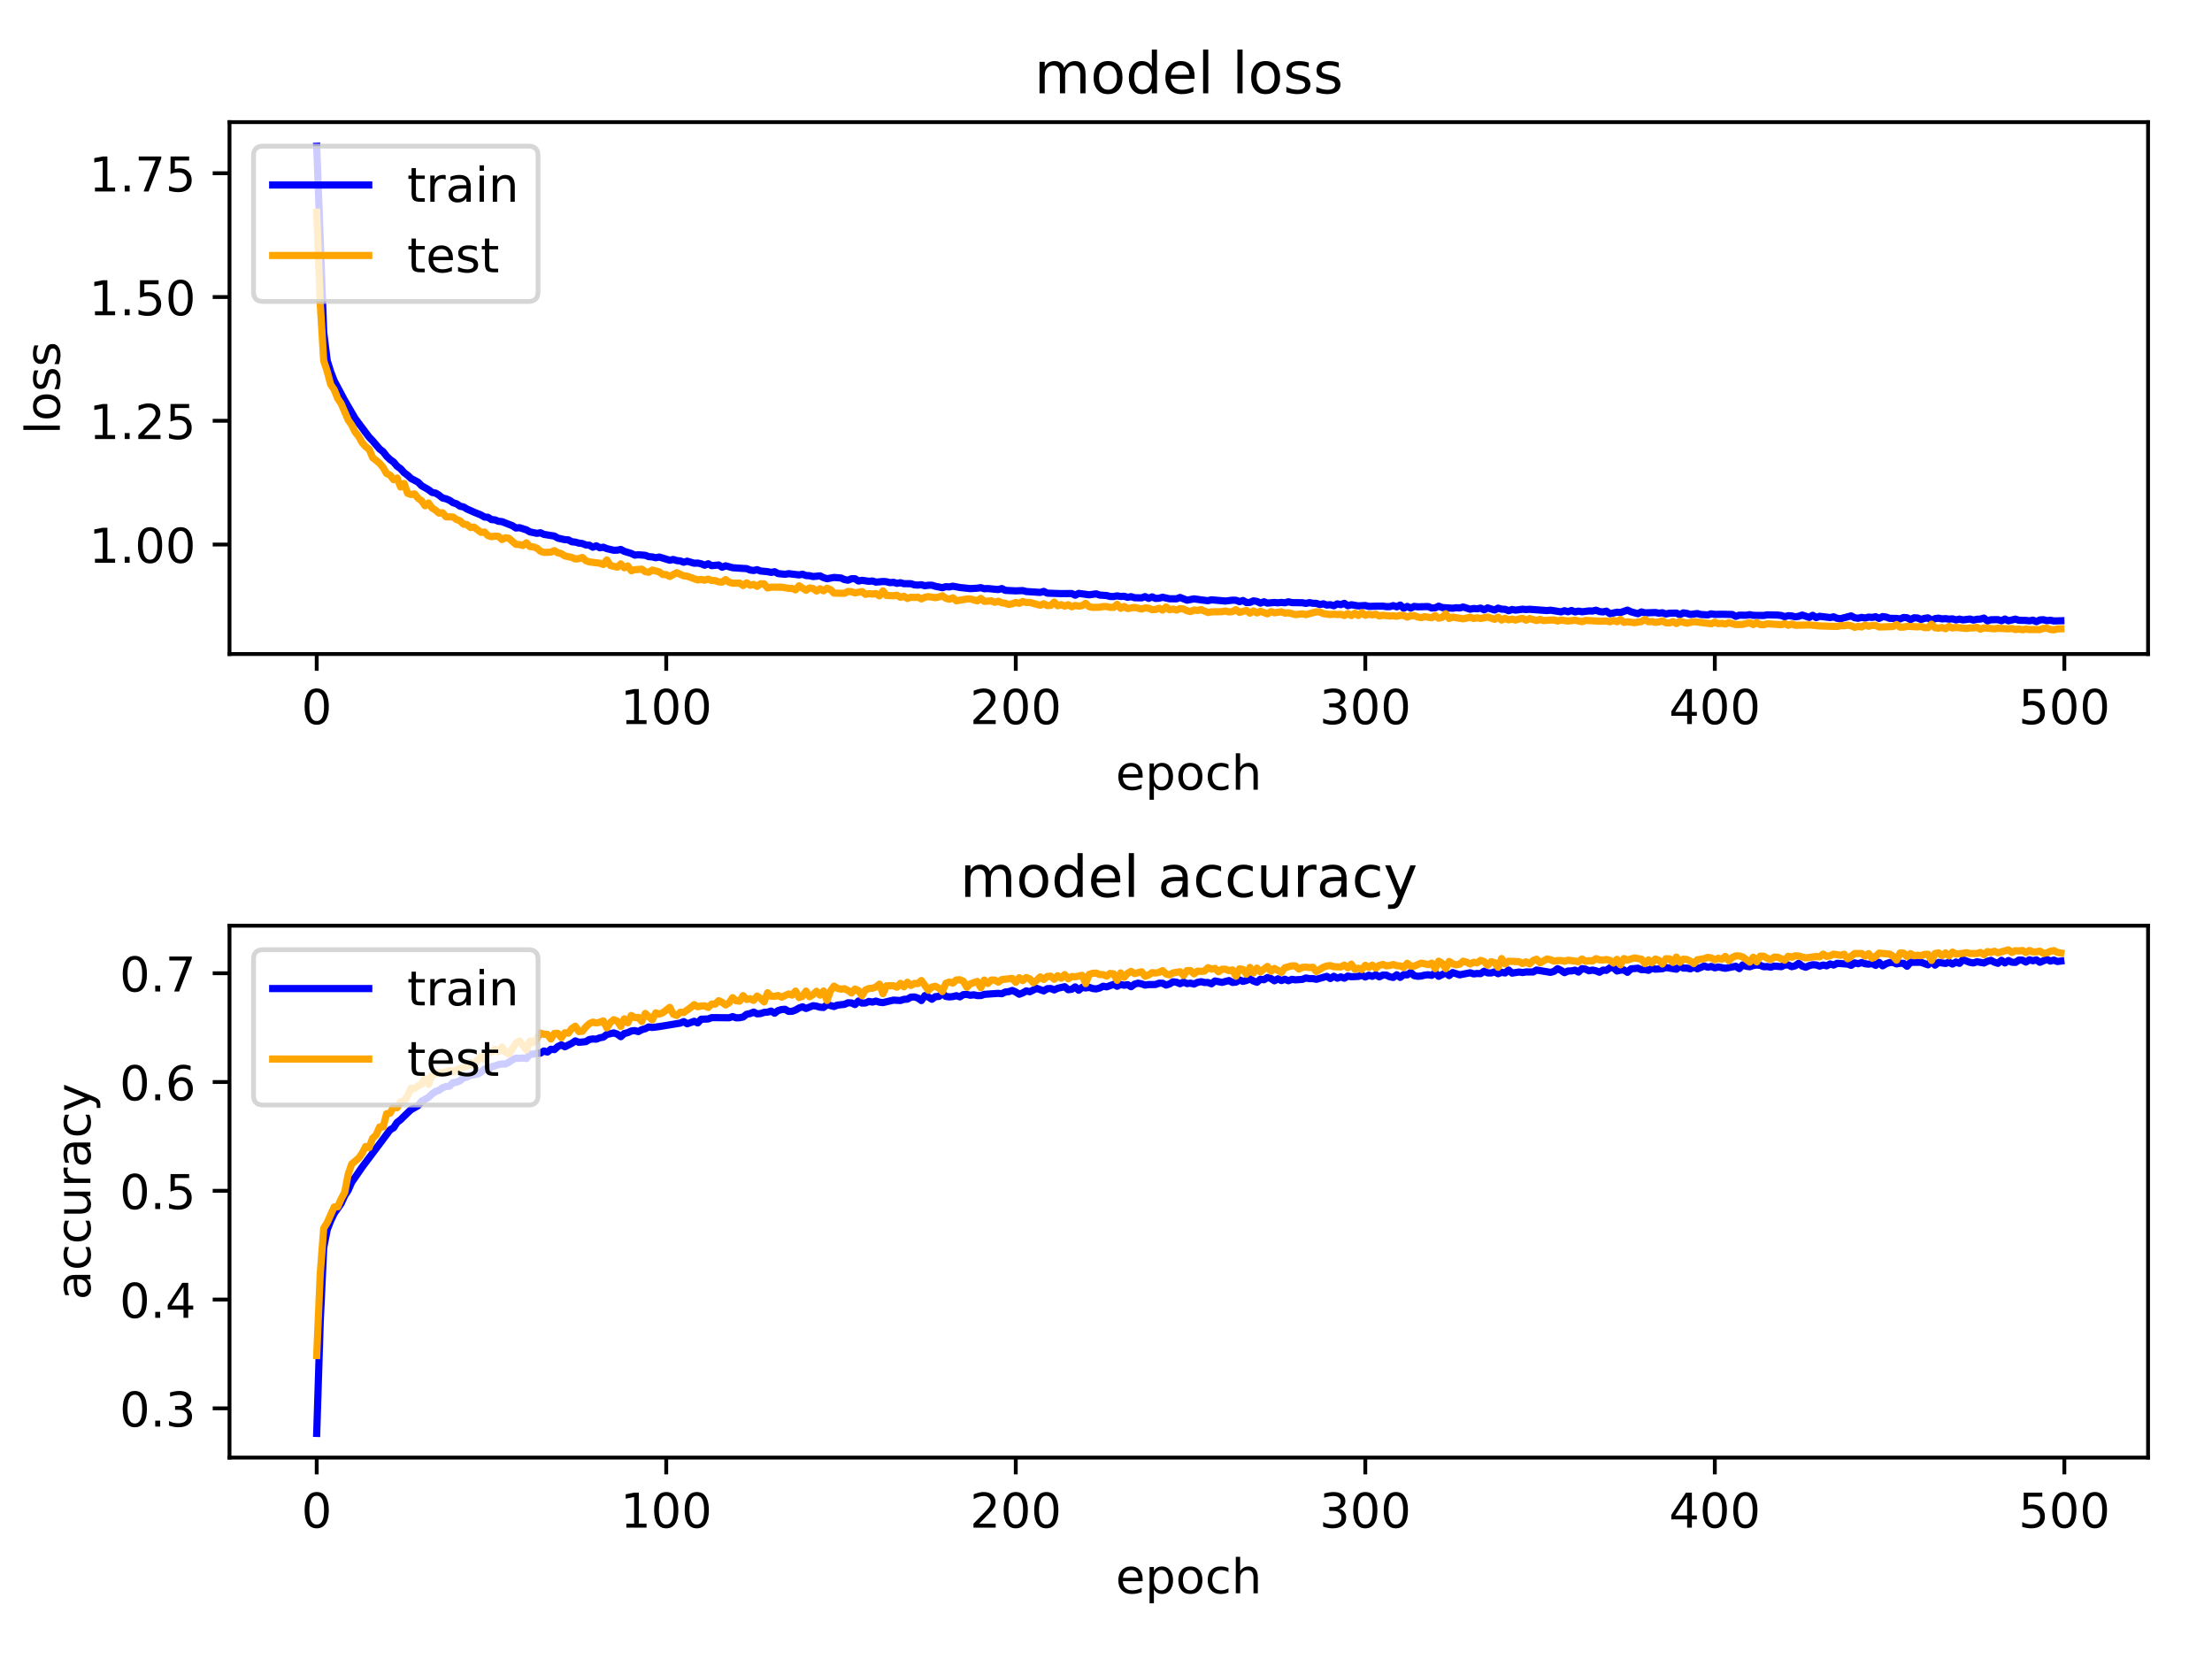 <?xml version="1.0" encoding="utf-8" standalone="no"?>
<!DOCTYPE svg PUBLIC "-//W3C//DTD SVG 1.1//EN"
  "http://www.w3.org/Graphics/SVG/1.1/DTD/svg11.dtd">
<!-- Created with matplotlib (https://matplotlib.org/) -->
<svg height="345.6pt" version="1.1" viewBox="0 0 460.8 345.6" width="460.8pt" xmlns="http://www.w3.org/2000/svg" xmlns:xlink="http://www.w3.org/1999/xlink">
 <defs>
  <style type="text/css">
*{stroke-linecap:butt;stroke-linejoin:round;}
  </style>
 </defs>
 <g id="figure_1">
  <g id="patch_1">
   <path d="M 0 345.6 
L 460.8 345.6 
L 460.8 0 
L 0 0 
z
" style="fill:#ffffff;"/>
  </g>
  <g id="axes_1">
   <g id="patch_2">
    <path d="M 47.81 136.24 
L 447.48 136.24 
L 447.48 25.44 
L 47.81 25.44 
z
" style="fill:#ffffff;"/>
   </g>
   <g id="matplotlib.axis_1">
    <g id="xtick_1">
     <g id="line2d_1">
      <defs>
       <path d="M 0 0 
L 0 3.5 
" id="m7481916dfb" style="stroke:#000000;stroke-width:0.8;"/>
      </defs>
      <g>
       <use style="stroke:#000000;stroke-width:0.8;" x="65.977" xlink:href="#m7481916dfb" y="136.24"/>
      </g>
     </g>
     <g id="text_1">
      <!-- 0 -->
      <defs>
       <path d="M 31.781 66.406 
Q 24.172 66.406 20.328 58.906 
Q 16.5 51.422 16.5 36.375 
Q 16.5 21.391 20.328 13.891 
Q 24.172 6.391 31.781 6.391 
Q 39.453 6.391 43.281 13.891 
Q 47.125 21.391 47.125 36.375 
Q 47.125 51.422 43.281 58.906 
Q 39.453 66.406 31.781 66.406 
z
M 31.781 74.219 
Q 44.047 74.219 50.516 64.516 
Q 56.984 54.828 56.984 36.375 
Q 56.984 17.969 50.516 8.266 
Q 44.047 -1.422 31.781 -1.422 
Q 19.531 -1.422 13.062 8.266 
Q 6.594 17.969 6.594 36.375 
Q 6.594 54.828 13.062 64.516 
Q 19.531 74.219 31.781 74.219 
z
" id="DejaVuSans-48"/>
      </defs>
      <g transform="translate(62.796 150.838)scale(0.1 -0.1)">
       <use xlink:href="#DejaVuSans-48"/>
      </g>
     </g>
    </g>
    <g id="xtick_2">
     <g id="line2d_2">
      <g>
       <use style="stroke:#000000;stroke-width:0.8;" x="138.79" xlink:href="#m7481916dfb" y="136.24"/>
      </g>
     </g>
     <g id="text_2">
      <!-- 100 -->
      <defs>
       <path d="M 12.406 8.297 
L 28.516 8.297 
L 28.516 63.922 
L 10.984 60.406 
L 10.984 69.391 
L 28.422 72.906 
L 38.281 72.906 
L 38.281 8.297 
L 54.391 8.297 
L 54.391 0 
L 12.406 0 
z
" id="DejaVuSans-49"/>
      </defs>
      <g transform="translate(129.246 150.838)scale(0.1 -0.1)">
       <use xlink:href="#DejaVuSans-49"/>
       <use x="63.623" xlink:href="#DejaVuSans-48"/>
       <use x="127.246" xlink:href="#DejaVuSans-48"/>
      </g>
     </g>
    </g>
    <g id="xtick_3">
     <g id="line2d_3">
      <g>
       <use style="stroke:#000000;stroke-width:0.8;" x="211.603" xlink:href="#m7481916dfb" y="136.24"/>
      </g>
     </g>
     <g id="text_3">
      <!-- 200 -->
      <defs>
       <path d="M 19.188 8.297 
L 53.609 8.297 
L 53.609 0 
L 7.328 0 
L 7.328 8.297 
Q 12.938 14.109 22.625 23.891 
Q 32.328 33.688 34.812 36.531 
Q 39.547 41.844 41.422 45.531 
Q 43.312 49.219 43.312 52.781 
Q 43.312 58.594 39.234 62.25 
Q 35.156 65.922 28.609 65.922 
Q 23.969 65.922 18.812 64.312 
Q 13.672 62.703 7.812 59.422 
L 7.812 69.391 
Q 13.766 71.781 18.938 73 
Q 24.125 74.219 28.422 74.219 
Q 39.75 74.219 46.484 68.547 
Q 53.219 62.891 53.219 53.422 
Q 53.219 48.922 51.531 44.891 
Q 49.859 40.875 45.406 35.406 
Q 44.188 33.984 37.641 27.219 
Q 31.109 20.453 19.188 8.297 
z
" id="DejaVuSans-50"/>
      </defs>
      <g transform="translate(202.059 150.838)scale(0.1 -0.1)">
       <use xlink:href="#DejaVuSans-50"/>
       <use x="63.623" xlink:href="#DejaVuSans-48"/>
       <use x="127.246" xlink:href="#DejaVuSans-48"/>
      </g>
     </g>
    </g>
    <g id="xtick_4">
     <g id="line2d_4">
      <g>
       <use style="stroke:#000000;stroke-width:0.8;" x="284.416" xlink:href="#m7481916dfb" y="136.24"/>
      </g>
     </g>
     <g id="text_4">
      <!-- 300 -->
      <defs>
       <path d="M 40.578 39.312 
Q 47.656 37.797 51.625 33 
Q 55.609 28.219 55.609 21.188 
Q 55.609 10.406 48.188 4.484 
Q 40.766 -1.422 27.094 -1.422 
Q 22.516 -1.422 17.656 -0.516 
Q 12.797 0.391 7.625 2.203 
L 7.625 11.719 
Q 11.719 9.328 16.594 8.109 
Q 21.484 6.891 26.812 6.891 
Q 36.078 6.891 40.938 10.547 
Q 45.797 14.203 45.797 21.188 
Q 45.797 27.641 41.281 31.266 
Q 36.766 34.906 28.719 34.906 
L 20.219 34.906 
L 20.219 43.016 
L 29.109 43.016 
Q 36.375 43.016 40.234 45.922 
Q 44.094 48.828 44.094 54.297 
Q 44.094 59.906 40.109 62.906 
Q 36.141 65.922 28.719 65.922 
Q 24.656 65.922 20.016 65.031 
Q 15.375 64.156 9.812 62.312 
L 9.812 71.094 
Q 15.438 72.656 20.344 73.438 
Q 25.25 74.219 29.594 74.219 
Q 40.828 74.219 47.359 69.109 
Q 53.906 64.016 53.906 55.328 
Q 53.906 49.266 50.438 45.094 
Q 46.969 40.922 40.578 39.312 
z
" id="DejaVuSans-51"/>
      </defs>
      <g transform="translate(274.872 150.838)scale(0.1 -0.1)">
       <use xlink:href="#DejaVuSans-51"/>
       <use x="63.623" xlink:href="#DejaVuSans-48"/>
       <use x="127.246" xlink:href="#DejaVuSans-48"/>
      </g>
     </g>
    </g>
    <g id="xtick_5">
     <g id="line2d_5">
      <g>
       <use style="stroke:#000000;stroke-width:0.8;" x="357.228" xlink:href="#m7481916dfb" y="136.24"/>
      </g>
     </g>
     <g id="text_5">
      <!-- 400 -->
      <defs>
       <path d="M 37.797 64.312 
L 12.891 25.391 
L 37.797 25.391 
z
M 35.203 72.906 
L 47.609 72.906 
L 47.609 25.391 
L 58.016 25.391 
L 58.016 17.188 
L 47.609 17.188 
L 47.609 0 
L 37.797 0 
L 37.797 17.188 
L 4.891 17.188 
L 4.891 26.703 
z
" id="DejaVuSans-52"/>
      </defs>
      <g transform="translate(347.685 150.838)scale(0.1 -0.1)">
       <use xlink:href="#DejaVuSans-52"/>
       <use x="63.623" xlink:href="#DejaVuSans-48"/>
       <use x="127.246" xlink:href="#DejaVuSans-48"/>
      </g>
     </g>
    </g>
    <g id="xtick_6">
     <g id="line2d_6">
      <g>
       <use style="stroke:#000000;stroke-width:0.8;" x="430.041" xlink:href="#m7481916dfb" y="136.24"/>
      </g>
     </g>
     <g id="text_6">
      <!-- 500 -->
      <defs>
       <path d="M 10.797 72.906 
L 49.516 72.906 
L 49.516 64.594 
L 19.828 64.594 
L 19.828 46.734 
Q 21.969 47.469 24.109 47.828 
Q 26.266 48.188 28.422 48.188 
Q 40.625 48.188 47.75 41.5 
Q 54.891 34.812 54.891 23.391 
Q 54.891 11.625 47.562 5.094 
Q 40.234 -1.422 26.906 -1.422 
Q 22.312 -1.422 17.547 -0.641 
Q 12.797 0.141 7.719 1.703 
L 7.719 11.625 
Q 12.109 9.234 16.797 8.062 
Q 21.484 6.891 26.703 6.891 
Q 35.156 6.891 40.078 11.328 
Q 45.016 15.766 45.016 23.391 
Q 45.016 31 40.078 35.438 
Q 35.156 39.891 26.703 39.891 
Q 22.75 39.891 18.812 39.016 
Q 14.891 38.141 10.797 36.281 
z
" id="DejaVuSans-53"/>
      </defs>
      <g transform="translate(420.498 150.838)scale(0.1 -0.1)">
       <use xlink:href="#DejaVuSans-53"/>
       <use x="63.623" xlink:href="#DejaVuSans-48"/>
       <use x="127.246" xlink:href="#DejaVuSans-48"/>
      </g>
     </g>
    </g>
    <g id="text_7">
     <!-- epoch -->
     <defs>
      <path d="M 56.203 29.594 
L 56.203 25.203 
L 14.891 25.203 
Q 15.484 15.922 20.484 11.062 
Q 25.484 6.203 34.422 6.203 
Q 39.594 6.203 44.453 7.469 
Q 49.312 8.734 54.109 11.281 
L 54.109 2.781 
Q 49.266 0.734 44.188 -0.344 
Q 39.109 -1.422 33.891 -1.422 
Q 20.797 -1.422 13.156 6.188 
Q 5.516 13.812 5.516 26.812 
Q 5.516 40.234 12.766 48.109 
Q 20.016 56 32.328 56 
Q 43.359 56 49.781 48.891 
Q 56.203 41.797 56.203 29.594 
z
M 47.219 32.234 
Q 47.125 39.594 43.094 43.984 
Q 39.062 48.391 32.422 48.391 
Q 24.906 48.391 20.391 44.141 
Q 15.875 39.891 15.188 32.172 
z
" id="DejaVuSans-101"/>
      <path d="M 18.109 8.203 
L 18.109 -20.797 
L 9.078 -20.797 
L 9.078 54.688 
L 18.109 54.688 
L 18.109 46.391 
Q 20.953 51.266 25.266 53.625 
Q 29.594 56 35.594 56 
Q 45.562 56 51.781 48.094 
Q 58.016 40.188 58.016 27.297 
Q 58.016 14.406 51.781 6.484 
Q 45.562 -1.422 35.594 -1.422 
Q 29.594 -1.422 25.266 0.953 
Q 20.953 3.328 18.109 8.203 
z
M 48.688 27.297 
Q 48.688 37.203 44.609 42.844 
Q 40.531 48.484 33.406 48.484 
Q 26.266 48.484 22.188 42.844 
Q 18.109 37.203 18.109 27.297 
Q 18.109 17.391 22.188 11.75 
Q 26.266 6.109 33.406 6.109 
Q 40.531 6.109 44.609 11.75 
Q 48.688 17.391 48.688 27.297 
z
" id="DejaVuSans-112"/>
      <path d="M 30.609 48.391 
Q 23.391 48.391 19.188 42.75 
Q 14.984 37.109 14.984 27.297 
Q 14.984 17.484 19.156 11.844 
Q 23.344 6.203 30.609 6.203 
Q 37.797 6.203 41.984 11.859 
Q 46.188 17.531 46.188 27.297 
Q 46.188 37.016 41.984 42.703 
Q 37.797 48.391 30.609 48.391 
z
M 30.609 56 
Q 42.328 56 49.016 48.375 
Q 55.719 40.766 55.719 27.297 
Q 55.719 13.875 49.016 6.219 
Q 42.328 -1.422 30.609 -1.422 
Q 18.844 -1.422 12.172 6.219 
Q 5.516 13.875 5.516 27.297 
Q 5.516 40.766 12.172 48.375 
Q 18.844 56 30.609 56 
z
" id="DejaVuSans-111"/>
      <path d="M 48.781 52.594 
L 48.781 44.188 
Q 44.969 46.297 41.141 47.344 
Q 37.312 48.391 33.406 48.391 
Q 24.656 48.391 19.812 42.844 
Q 14.984 37.312 14.984 27.297 
Q 14.984 17.281 19.812 11.734 
Q 24.656 6.203 33.406 6.203 
Q 37.312 6.203 41.141 7.25 
Q 44.969 8.297 48.781 10.406 
L 48.781 2.094 
Q 45.016 0.344 40.984 -0.531 
Q 36.969 -1.422 32.422 -1.422 
Q 20.062 -1.422 12.781 6.344 
Q 5.516 14.109 5.516 27.297 
Q 5.516 40.672 12.859 48.328 
Q 20.219 56 33.016 56 
Q 37.156 56 41.109 55.141 
Q 45.062 54.297 48.781 52.594 
z
" id="DejaVuSans-99"/>
      <path d="M 54.891 33.016 
L 54.891 0 
L 45.906 0 
L 45.906 32.719 
Q 45.906 40.484 42.875 44.328 
Q 39.844 48.188 33.797 48.188 
Q 26.516 48.188 22.312 43.547 
Q 18.109 38.922 18.109 30.906 
L 18.109 0 
L 9.078 0 
L 9.078 75.984 
L 18.109 75.984 
L 18.109 46.188 
Q 21.344 51.125 25.703 53.562 
Q 30.078 56 35.797 56 
Q 45.219 56 50.047 50.172 
Q 54.891 44.344 54.891 33.016 
z
" id="DejaVuSans-104"/>
     </defs>
     <g transform="translate(232.417 164.517)scale(0.1 -0.1)">
      <use xlink:href="#DejaVuSans-101"/>
      <use x="61.523" xlink:href="#DejaVuSans-112"/>
      <use x="125" xlink:href="#DejaVuSans-111"/>
      <use x="186.182" xlink:href="#DejaVuSans-99"/>
      <use x="241.162" xlink:href="#DejaVuSans-104"/>
     </g>
    </g>
   </g>
   <g id="matplotlib.axis_2">
    <g id="ytick_1">
     <g id="line2d_7">
      <defs>
       <path d="M 0 0 
L -3.5 0 
" id="m56e4fb2e3f" style="stroke:#000000;stroke-width:0.8;"/>
      </defs>
      <g>
       <use style="stroke:#000000;stroke-width:0.8;" x="47.81" xlink:href="#m56e4fb2e3f" y="113.437"/>
      </g>
     </g>
     <g id="text_8">
      <!-- 1.00 -->
      <defs>
       <path d="M 10.688 12.406 
L 21 12.406 
L 21 0 
L 10.688 0 
z
" id="DejaVuSans-46"/>
      </defs>
      <g transform="translate(18.544 117.236)scale(0.1 -0.1)">
       <use xlink:href="#DejaVuSans-49"/>
       <use x="63.623" xlink:href="#DejaVuSans-46"/>
       <use x="95.41" xlink:href="#DejaVuSans-48"/>
       <use x="159.033" xlink:href="#DejaVuSans-48"/>
      </g>
     </g>
    </g>
    <g id="ytick_2">
     <g id="line2d_8">
      <g>
       <use style="stroke:#000000;stroke-width:0.8;" x="47.81" xlink:href="#m56e4fb2e3f" y="87.655"/>
      </g>
     </g>
     <g id="text_9">
      <!-- 1.25 -->
      <g transform="translate(18.544 91.454)scale(0.1 -0.1)">
       <use xlink:href="#DejaVuSans-49"/>
       <use x="63.623" xlink:href="#DejaVuSans-46"/>
       <use x="95.41" xlink:href="#DejaVuSans-50"/>
       <use x="159.033" xlink:href="#DejaVuSans-53"/>
      </g>
     </g>
    </g>
    <g id="ytick_3">
     <g id="line2d_9">
      <g>
       <use style="stroke:#000000;stroke-width:0.8;" x="47.81" xlink:href="#m56e4fb2e3f" y="61.873"/>
      </g>
     </g>
     <g id="text_10">
      <!-- 1.50 -->
      <g transform="translate(18.544 65.672)scale(0.1 -0.1)">
       <use xlink:href="#DejaVuSans-49"/>
       <use x="63.623" xlink:href="#DejaVuSans-46"/>
       <use x="95.41" xlink:href="#DejaVuSans-53"/>
       <use x="159.033" xlink:href="#DejaVuSans-48"/>
      </g>
     </g>
    </g>
    <g id="ytick_4">
     <g id="line2d_10">
      <g>
       <use style="stroke:#000000;stroke-width:0.8;" x="47.81" xlink:href="#m56e4fb2e3f" y="36.091"/>
      </g>
     </g>
     <g id="text_11">
      <!-- 1.75 -->
      <defs>
       <path d="M 8.203 72.906 
L 55.078 72.906 
L 55.078 68.703 
L 28.609 0 
L 18.312 0 
L 43.219 64.594 
L 8.203 64.594 
z
" id="DejaVuSans-55"/>
      </defs>
      <g transform="translate(18.544 39.89)scale(0.1 -0.1)">
       <use xlink:href="#DejaVuSans-49"/>
       <use x="63.623" xlink:href="#DejaVuSans-46"/>
       <use x="95.41" xlink:href="#DejaVuSans-55"/>
       <use x="159.033" xlink:href="#DejaVuSans-53"/>
      </g>
     </g>
    </g>
    <g id="text_12">
     <!-- loss -->
     <defs>
      <path d="M 9.422 75.984 
L 18.406 75.984 
L 18.406 0 
L 9.422 0 
z
" id="DejaVuSans-108"/>
      <path d="M 44.281 53.078 
L 44.281 44.578 
Q 40.484 46.531 36.375 47.5 
Q 32.281 48.484 27.875 48.484 
Q 21.188 48.484 17.844 46.438 
Q 14.5 44.391 14.5 40.281 
Q 14.5 37.156 16.891 35.375 
Q 19.281 33.594 26.516 31.984 
L 29.594 31.297 
Q 39.156 29.25 43.188 25.516 
Q 47.219 21.781 47.219 15.094 
Q 47.219 7.469 41.188 3.016 
Q 35.156 -1.422 24.609 -1.422 
Q 20.219 -1.422 15.453 -0.562 
Q 10.688 0.297 5.422 2 
L 5.422 11.281 
Q 10.406 8.688 15.234 7.391 
Q 20.062 6.109 24.812 6.109 
Q 31.156 6.109 34.562 8.281 
Q 37.984 10.453 37.984 14.406 
Q 37.984 18.062 35.516 20.016 
Q 33.062 21.969 24.703 23.781 
L 21.578 24.516 
Q 13.234 26.266 9.516 29.906 
Q 5.812 33.547 5.812 39.891 
Q 5.812 47.609 11.281 51.797 
Q 16.75 56 26.812 56 
Q 31.781 56 36.172 55.266 
Q 40.578 54.547 44.281 53.078 
z
" id="DejaVuSans-115"/>
     </defs>
     <g transform="translate(12.465 90.498)rotate(-90)scale(0.1 -0.1)">
      <use xlink:href="#DejaVuSans-108"/>
      <use x="27.783" xlink:href="#DejaVuSans-111"/>
      <use x="88.965" xlink:href="#DejaVuSans-115"/>
      <use x="141.064" xlink:href="#DejaVuSans-115"/>
     </g>
    </g>
   </g>
   <g id="line2d_11">
    <path clip-path="url(#pe087e1ce03)" d="M 65.977 30.476 
L 67.433 69.219 
L 68.161 75.098 
L 68.889 77.443 
L 69.617 79.328 
L 71.802 83.433 
L 73.986 87.182 
L 76.899 91.071 
L 77.627 91.824 
L 79.083 93.532 
L 79.811 94.096 
L 80.539 95.037 
L 81.268 95.74 
L 81.996 96.251 
L 82.724 97.123 
L 83.452 97.646 
L 84.18 98.46 
L 84.908 99 
L 85.636 99.681 
L 87.093 100.446 
L 87.821 101.181 
L 89.277 102.022 
L 90.005 102.58 
L 90.733 102.712 
L 91.461 103.158 
L 92.189 103.741 
L 92.918 103.908 
L 93.646 104.214 
L 94.374 104.72 
L 95.102 104.945 
L 95.83 105.453 
L 96.558 105.605 
L 97.286 106.042 
L 98.743 106.69 
L 100.199 107.278 
L 100.927 107.707 
L 101.655 107.762 
L 102.383 108.241 
L 103.111 108.297 
L 103.84 108.596 
L 104.568 108.665 
L 106.752 109.519 
L 107.48 109.991 
L 108.208 109.921 
L 109.665 110.381 
L 110.393 110.803 
L 111.849 111.109 
L 112.577 110.984 
L 113.305 111.321 
L 115.49 111.675 
L 116.218 112.099 
L 117.674 112.427 
L 118.402 112.465 
L 119.13 112.872 
L 119.858 112.933 
L 120.586 113.139 
L 121.315 113.23 
L 122.043 113.524 
L 122.771 113.57 
L 123.499 113.99 
L 124.227 113.701 
L 124.955 114.11 
L 125.683 113.992 
L 126.412 114.291 
L 127.868 114.629 
L 128.596 114.607 
L 129.324 114.458 
L 130.052 114.858 
L 131.508 115.294 
L 132.237 115.64 
L 132.965 115.568 
L 134.421 115.68 
L 135.149 115.962 
L 135.877 116.013 
L 136.605 116.188 
L 137.333 116.04 
L 139.518 116.708 
L 140.246 116.545 
L 140.974 116.778 
L 141.702 116.848 
L 142.43 117.121 
L 143.158 116.907 
L 144.615 117.333 
L 145.343 117.299 
L 146.071 117.45 
L 146.799 117.742 
L 147.527 117.442 
L 148.255 117.835 
L 149.712 117.695 
L 150.44 118.167 
L 151.168 117.872 
L 152.624 118.267 
L 154.809 118.414 
L 155.537 118.447 
L 156.265 118.747 
L 156.993 118.847 
L 157.721 118.669 
L 158.449 118.952 
L 159.905 119.086 
L 160.634 119.244 
L 161.362 119.098 
L 162.09 119.488 
L 163.546 119.636 
L 164.274 119.502 
L 166.459 119.765 
L 167.187 119.623 
L 167.915 119.9 
L 168.643 119.927 
L 169.371 120.106 
L 170.827 119.964 
L 171.556 120.334 
L 172.284 120.56 
L 173.74 120.294 
L 175.196 120.405 
L 175.924 120.737 
L 176.652 120.864 
L 177.381 120.562 
L 178.109 120.556 
L 178.837 121.038 
L 179.565 120.885 
L 181.021 121.099 
L 181.749 121.026 
L 182.477 121.269 
L 183.934 121.136 
L 184.662 121.182 
L 185.39 121.379 
L 186.118 121.305 
L 186.846 121.522 
L 187.574 121.392 
L 188.302 121.593 
L 189.759 121.597 
L 190.487 121.836 
L 191.215 121.883 
L 191.943 121.807 
L 192.671 122.025 
L 193.399 121.912 
L 194.128 121.913 
L 194.856 122.135 
L 196.312 122.426 
L 197.04 122.21 
L 197.768 122.264 
L 198.496 122.111 
L 199.953 122.388 
L 202.137 122.618 
L 203.593 122.528 
L 204.321 122.421 
L 205.049 122.647 
L 205.778 122.606 
L 207.962 122.813 
L 208.69 122.607 
L 209.418 122.983 
L 211.603 123.089 
L 213.059 123.029 
L 213.787 123.224 
L 216.7 123.412 
L 217.428 123.196 
L 218.156 123.565 
L 221.068 123.661 
L 223.253 123.64 
L 223.981 123.994 
L 224.709 123.609 
L 226.893 123.913 
L 228.35 123.706 
L 229.078 123.964 
L 230.534 124.059 
L 231.262 124.259 
L 231.99 124.268 
L 232.718 124.126 
L 233.446 124.253 
L 234.175 124.211 
L 234.903 124.436 
L 235.631 124.294 
L 236.359 124.521 
L 237.815 124.549 
L 238.543 124.284 
L 239.272 124.647 
L 240 124.337 
L 240.728 124.661 
L 241.456 124.621 
L 242.184 124.417 
L 243.64 124.738 
L 245.097 124.743 
L 245.825 124.465 
L 247.281 125.031 
L 248.737 124.754 
L 250.193 124.963 
L 251.65 125.136 
L 252.378 124.95 
L 255.29 125.205 
L 256.747 125.031 
L 257.475 125.046 
L 258.203 125.34 
L 258.931 125.092 
L 259.659 125.518 
L 260.387 125.492 
L 261.115 125.173 
L 261.844 125.279 
L 262.572 125.637 
L 263.3 125.36 
L 264.028 125.641 
L 265.484 125.501 
L 266.212 125.576 
L 266.94 125.495 
L 267.669 125.573 
L 268.397 125.364 
L 269.125 125.537 
L 271.309 125.559 
L 272.037 125.706 
L 272.765 125.535 
L 273.494 125.673 
L 274.222 125.69 
L 274.95 125.945 
L 275.678 125.784 
L 276.406 126.044 
L 277.134 125.963 
L 277.862 126.187 
L 278.59 125.799 
L 279.319 125.963 
L 280.047 125.692 
L 280.775 126.177 
L 281.503 125.974 
L 282.959 126.222 
L 284.416 126.135 
L 285.144 126.327 
L 286.6 126.279 
L 288.056 126.263 
L 288.784 126.378 
L 289.512 126.373 
L 290.241 126.163 
L 290.969 126.416 
L 291.697 126.043 
L 292.425 126.707 
L 293.153 126.333 
L 293.881 126.678 
L 294.609 126.321 
L 295.337 126.414 
L 297.522 126.353 
L 298.25 126.667 
L 298.978 126.619 
L 299.706 126.276 
L 300.434 126.561 
L 302.619 126.706 
L 303.347 126.602 
L 304.075 126.654 
L 304.803 126.447 
L 306.259 126.913 
L 306.988 126.756 
L 307.716 126.824 
L 308.444 126.677 
L 309.172 127.038 
L 309.9 126.641 
L 311.356 127.076 
L 312.084 126.68 
L 312.813 126.911 
L 313.541 126.922 
L 314.269 127.226 
L 314.997 126.961 
L 315.725 127.106 
L 317.181 126.91 
L 317.909 126.98 
L 318.638 126.926 
L 322.278 127.194 
L 323.006 127.115 
L 325.191 127.463 
L 325.919 127.221 
L 326.647 127.439 
L 327.375 127.171 
L 328.103 127.473 
L 328.831 127.296 
L 329.56 127.444 
L 331.016 127.27 
L 331.744 127.291 
L 332.472 127.117 
L 333.2 127.4 
L 333.928 127.472 
L 334.656 127.316 
L 335.385 127.847 
L 336.841 127.531 
L 337.569 127.599 
L 339.025 127.102 
L 339.753 127.446 
L 341.21 127.846 
L 341.938 127.473 
L 342.666 127.674 
L 344.85 127.598 
L 345.578 127.741 
L 346.306 127.645 
L 347.035 127.901 
L 347.763 127.747 
L 349.219 127.714 
L 349.947 128.056 
L 350.675 127.672 
L 351.403 127.781 
L 352.132 128.006 
L 353.588 127.813 
L 354.316 128.012 
L 355.772 128.093 
L 356.5 127.875 
L 357.228 127.995 
L 358.685 127.963 
L 360.869 128.01 
L 361.597 128.397 
L 362.325 128.146 
L 363.782 128.17 
L 364.51 128.045 
L 365.238 128.19 
L 367.422 128.212 
L 368.15 128.08 
L 370.335 128.132 
L 371.063 128.21 
L 371.791 128.47 
L 372.519 128.255 
L 373.247 128.311 
L 373.975 128.499 
L 374.704 128.388 
L 375.432 128.126 
L 376.888 128.618 
L 377.616 128.179 
L 378.344 128.659 
L 379.072 128.379 
L 381.257 128.653 
L 381.985 128.489 
L 382.713 128.816 
L 383.441 128.88 
L 385.625 128.303 
L 386.354 128.688 
L 387.082 128.803 
L 387.81 128.609 
L 388.538 128.75 
L 389.266 128.552 
L 389.994 128.619 
L 390.722 128.475 
L 391.45 128.83 
L 392.179 128.446 
L 392.907 128.538 
L 393.635 128.812 
L 395.091 128.835 
L 395.819 128.934 
L 396.547 128.632 
L 397.276 128.687 
L 398.004 129.072 
L 398.732 128.698 
L 399.46 128.736 
L 400.188 129.045 
L 400.916 128.817 
L 401.644 128.715 
L 402.372 129.217 
L 403.101 128.872 
L 403.829 128.773 
L 404.557 128.933 
L 405.285 128.869 
L 406.013 128.982 
L 406.741 128.913 
L 407.469 129.139 
L 408.197 128.969 
L 408.926 129.137 
L 410.382 128.951 
L 411.11 129.174 
L 411.838 129.003 
L 412.566 128.969 
L 413.294 128.765 
L 414.022 129.348 
L 414.751 129.1 
L 416.207 129.081 
L 416.935 129.315 
L 417.663 128.958 
L 418.391 129.32 
L 419.848 128.977 
L 420.576 129.217 
L 422.032 129.242 
L 422.76 129.333 
L 423.488 129.189 
L 424.216 129.496 
L 424.944 129.142 
L 425.673 129.093 
L 426.401 129.301 
L 427.129 129.203 
L 427.857 129.356 
L 429.313 129.317 
L 429.313 129.317 
" style="fill:none;stroke:#0000ff;stroke-linecap:square;stroke-width:1.5;"/>
   </g>
   <g id="line2d_12">
    <path clip-path="url(#pe087e1ce03)" d="M 65.977 44.205 
L 66.705 63.064 
L 67.433 75.135 
L 68.161 77.354 
L 68.889 80.106 
L 69.617 81.156 
L 70.346 82.998 
L 71.074 84.096 
L 72.53 87.475 
L 73.258 88.538 
L 73.986 90.003 
L 74.714 90.899 
L 75.442 92.224 
L 76.171 93.038 
L 76.899 93.59 
L 77.627 95.329 
L 79.083 96.516 
L 79.811 97.376 
L 80.539 98.649 
L 81.268 98.985 
L 81.996 99.932 
L 82.724 99.585 
L 83.452 101.448 
L 84.18 100.714 
L 84.908 102.763 
L 85.636 103.019 
L 86.364 102.889 
L 87.093 103.79 
L 87.821 104.316 
L 88.549 105.364 
L 89.277 104.782 
L 90.005 105.829 
L 90.733 106.276 
L 91.461 106.893 
L 92.189 106.812 
L 92.918 107.66 
L 94.374 107.694 
L 95.102 108.229 
L 95.83 108.489 
L 96.558 109.191 
L 97.286 109.285 
L 98.014 109.896 
L 98.743 109.806 
L 100.199 110.901 
L 100.927 110.833 
L 101.655 111.577 
L 102.383 111.803 
L 103.111 111.687 
L 103.84 111.729 
L 104.568 112.397 
L 105.296 112.025 
L 106.024 112.149 
L 107.48 113.404 
L 108.208 113.432 
L 108.936 113.638 
L 109.665 113.079 
L 110.393 113.861 
L 111.121 113.93 
L 111.849 114.187 
L 112.577 114.825 
L 113.305 115.077 
L 114.761 115.019 
L 115.49 114.703 
L 116.218 115.17 
L 116.946 115.343 
L 117.674 115.816 
L 119.13 116.121 
L 119.858 116.45 
L 120.586 116.38 
L 121.315 116.123 
L 122.043 116.798 
L 122.771 117.055 
L 124.955 117.325 
L 125.683 117.596 
L 126.412 116.643 
L 127.14 117.79 
L 128.596 118.144 
L 129.324 117.469 
L 130.052 118.275 
L 130.78 117.896 
L 131.508 118.894 
L 132.237 118.679 
L 133.693 118.57 
L 134.421 119.094 
L 135.149 119.214 
L 135.877 118.753 
L 137.333 119.135 
L 138.062 119.684 
L 138.79 119.7 
L 139.518 120.092 
L 140.974 119.305 
L 142.43 119.957 
L 143.158 120.037 
L 145.343 120.818 
L 146.071 120.704 
L 146.799 120.852 
L 147.527 120.634 
L 148.255 120.94 
L 148.984 120.947 
L 149.712 121.217 
L 150.44 121.26 
L 151.168 120.738 
L 151.896 121.298 
L 152.624 121.49 
L 154.08 121.474 
L 154.809 121.986 
L 155.537 121.411 
L 156.265 121.918 
L 156.993 121.735 
L 157.721 122.145 
L 158.449 121.612 
L 159.177 121.632 
L 159.905 122.482 
L 160.634 122.317 
L 162.818 122.313 
L 164.274 122.564 
L 165.002 122.584 
L 165.73 122.882 
L 166.459 122.028 
L 167.915 122.972 
L 168.643 122.484 
L 169.371 122.597 
L 170.099 123.122 
L 170.827 122.647 
L 171.556 123.078 
L 172.284 122.542 
L 173.012 122.826 
L 173.74 123.557 
L 175.924 123.599 
L 176.652 123.214 
L 177.381 123.267 
L 178.109 123.52 
L 179.565 123.233 
L 180.293 123.815 
L 181.021 123.665 
L 181.749 123.745 
L 182.477 123.646 
L 183.206 124.129 
L 183.934 123.095 
L 184.662 124.043 
L 186.118 124.103 
L 186.846 123.995 
L 187.574 124.434 
L 188.302 124.208 
L 189.031 124.675 
L 189.759 124.411 
L 190.487 124.458 
L 191.215 124.392 
L 191.943 124.764 
L 192.671 124.418 
L 193.399 124.291 
L 194.856 124.506 
L 195.584 124.373 
L 196.312 124.112 
L 197.04 124.646 
L 197.768 124.839 
L 198.496 124.53 
L 199.224 125.157 
L 201.409 124.783 
L 202.137 124.771 
L 203.593 125.174 
L 204.321 124.657 
L 205.049 125.274 
L 206.506 125.169 
L 207.234 125.47 
L 207.962 125.237 
L 208.69 125.569 
L 209.418 125.67 
L 210.146 125.916 
L 210.874 125.773 
L 211.603 125.514 
L 212.331 125.69 
L 213.059 125.299 
L 213.787 125.517 
L 214.515 125.491 
L 216.7 126.094 
L 217.428 125.773 
L 218.156 126.153 
L 218.884 126.119 
L 219.612 125.429 
L 220.34 126.193 
L 221.068 125.948 
L 221.796 126.263 
L 222.525 125.971 
L 223.253 126.405 
L 223.981 126.134 
L 224.709 126.266 
L 225.437 126.167 
L 226.165 125.697 
L 226.893 126.378 
L 227.621 126.533 
L 229.078 126.499 
L 229.806 126.354 
L 230.534 126.357 
L 231.262 126.526 
L 231.99 126.538 
L 232.718 125.893 
L 233.446 126.728 
L 234.175 126.34 
L 234.903 126.774 
L 236.359 126.525 
L 237.815 126.877 
L 238.543 126.634 
L 239.272 126.691 
L 240 127.011 
L 240.728 126.97 
L 241.456 126.712 
L 242.184 127.089 
L 242.912 126.444 
L 243.64 127.024 
L 244.368 126.873 
L 245.097 127.089 
L 245.825 126.774 
L 246.553 126.87 
L 247.281 127.234 
L 248.009 127.398 
L 248.737 127.073 
L 249.465 127.185 
L 250.193 126.989 
L 251.65 127.603 
L 252.378 127.454 
L 254.562 127.426 
L 255.29 127.278 
L 256.018 127.483 
L 256.747 127.4 
L 257.475 127.004 
L 258.203 127.574 
L 259.659 127.172 
L 260.387 127.731 
L 261.115 127.273 
L 261.844 127.688 
L 262.572 127.34 
L 264.028 127.87 
L 264.756 127.417 
L 265.484 127.653 
L 266.94 127.446 
L 267.669 127.741 
L 268.397 127.64 
L 269.853 128.036 
L 271.309 127.867 
L 272.037 128.037 
L 274.222 127.453 
L 274.95 127.502 
L 275.678 127.833 
L 277.134 128.022 
L 277.862 127.947 
L 278.59 128.022 
L 279.319 127.96 
L 280.047 128.216 
L 280.775 127.821 
L 281.503 128.232 
L 282.231 127.751 
L 282.959 128.218 
L 283.687 127.63 
L 284.416 128.171 
L 285.144 127.971 
L 285.872 128.087 
L 286.6 127.962 
L 287.328 128.32 
L 288.056 128.165 
L 289.512 128.331 
L 290.241 128.286 
L 290.969 128.386 
L 291.697 128.183 
L 292.425 128.222 
L 293.153 128.558 
L 293.881 128.258 
L 294.609 128.237 
L 295.337 128.534 
L 296.066 128.666 
L 296.794 128.468 
L 298.25 128.691 
L 298.978 128.23 
L 299.706 128.789 
L 300.434 128.606 
L 301.162 127.856 
L 301.891 128.836 
L 302.619 128.556 
L 304.803 128.919 
L 306.259 128.584 
L 306.988 128.842 
L 307.716 128.699 
L 308.444 128.84 
L 309.9 128.534 
L 311.356 129.016 
L 312.084 128.566 
L 312.813 129.17 
L 313.541 128.791 
L 314.269 129.13 
L 314.997 128.972 
L 315.725 129.17 
L 316.453 128.934 
L 317.181 128.82 
L 317.909 129.197 
L 318.638 128.854 
L 320.094 129.269 
L 320.822 129.026 
L 321.55 129.277 
L 323.006 129.16 
L 323.734 129.149 
L 324.463 129.371 
L 325.191 129.167 
L 326.647 129.375 
L 328.103 129.208 
L 329.56 129.505 
L 330.288 129.244 
L 333.2 129.404 
L 334.656 129.374 
L 335.385 129.53 
L 336.113 129.237 
L 336.841 129.524 
L 337.569 129.039 
L 338.297 129.651 
L 339.025 129.53 
L 340.481 129.707 
L 341.938 129.487 
L 342.666 129.04 
L 343.394 129.511 
L 344.122 129.471 
L 344.85 129.663 
L 345.578 129.557 
L 346.306 129.323 
L 347.035 129.737 
L 347.763 129.775 
L 348.491 129.5 
L 349.219 129.897 
L 349.947 129.431 
L 351.403 129.82 
L 352.86 129.499 
L 356.5 129.94 
L 357.228 129.619 
L 357.957 129.913 
L 358.685 129.837 
L 359.413 129.989 
L 360.141 129.708 
L 361.597 130.111 
L 363.053 130.069 
L 364.51 129.718 
L 365.238 130.111 
L 365.966 129.69 
L 366.694 130.113 
L 367.422 130.133 
L 368.15 129.949 
L 371.063 130.131 
L 371.791 129.915 
L 372.519 130.259 
L 373.247 129.986 
L 373.975 130.262 
L 376.888 130.186 
L 379.072 130.393 
L 382.713 130.502 
L 383.441 130.318 
L 384.169 130.362 
L 384.897 130.231 
L 385.625 130.352 
L 386.354 130.684 
L 387.082 130.481 
L 387.81 130.609 
L 388.538 130.227 
L 389.266 130.461 
L 389.994 130.289 
L 390.722 130.296 
L 391.45 130.615 
L 394.363 130.52 
L 395.091 130.091 
L 395.819 130.655 
L 396.547 130.639 
L 397.276 130.469 
L 399.46 130.584 
L 400.188 130.501 
L 400.916 130.743 
L 401.644 130.75 
L 402.372 130.022 
L 403.101 130.776 
L 403.829 130.863 
L 404.557 130.716 
L 405.285 130.98 
L 406.013 130.488 
L 406.741 130.818 
L 407.469 130.701 
L 409.654 130.926 
L 410.382 130.807 
L 411.11 130.811 
L 411.838 130.682 
L 412.566 131.076 
L 413.294 130.793 
L 415.479 131.003 
L 416.207 130.874 
L 418.391 130.999 
L 419.119 130.929 
L 419.848 131.154 
L 420.576 131.029 
L 421.304 131.194 
L 422.032 131.034 
L 422.76 131.146 
L 424.944 131.159 
L 425.673 130.904 
L 426.401 130.875 
L 427.129 131.133 
L 427.857 131.204 
L 428.585 131.008 
L 429.313 130.991 
L 429.313 130.991 
" style="fill:none;stroke:#ffa500;stroke-linecap:square;stroke-width:1.5;"/>
   </g>
   <g id="patch_3">
    <path d="M 47.81 136.24 
L 47.81 25.44 
" style="fill:none;stroke:#000000;stroke-linecap:square;stroke-linejoin:miter;stroke-width:0.8;"/>
   </g>
   <g id="patch_4">
    <path d="M 447.48 136.24 
L 447.48 25.44 
" style="fill:none;stroke:#000000;stroke-linecap:square;stroke-linejoin:miter;stroke-width:0.8;"/>
   </g>
   <g id="patch_5">
    <path d="M 47.81 136.24 
L 447.48 136.24 
" style="fill:none;stroke:#000000;stroke-linecap:square;stroke-linejoin:miter;stroke-width:0.8;"/>
   </g>
   <g id="patch_6">
    <path d="M 47.81 25.44 
L 447.48 25.44 
" style="fill:none;stroke:#000000;stroke-linecap:square;stroke-linejoin:miter;stroke-width:0.8;"/>
   </g>
   <g id="text_13">
    <!-- model loss -->
    <defs>
     <path d="M 52 44.188 
Q 55.375 50.25 60.062 53.125 
Q 64.75 56 71.094 56 
Q 79.641 56 84.281 50.016 
Q 88.922 44.047 88.922 33.016 
L 88.922 0 
L 79.891 0 
L 79.891 32.719 
Q 79.891 40.578 77.094 44.375 
Q 74.312 48.188 68.609 48.188 
Q 61.625 48.188 57.562 43.547 
Q 53.516 38.922 53.516 30.906 
L 53.516 0 
L 44.484 0 
L 44.484 32.719 
Q 44.484 40.625 41.703 44.406 
Q 38.922 48.188 33.109 48.188 
Q 26.219 48.188 22.156 43.531 
Q 18.109 38.875 18.109 30.906 
L 18.109 0 
L 9.078 0 
L 9.078 54.688 
L 18.109 54.688 
L 18.109 46.188 
Q 21.188 51.219 25.484 53.609 
Q 29.781 56 35.688 56 
Q 41.656 56 45.828 52.969 
Q 50 49.953 52 44.188 
z
" id="DejaVuSans-109"/>
     <path d="M 45.406 46.391 
L 45.406 75.984 
L 54.391 75.984 
L 54.391 0 
L 45.406 0 
L 45.406 8.203 
Q 42.578 3.328 38.25 0.953 
Q 33.938 -1.422 27.875 -1.422 
Q 17.969 -1.422 11.734 6.484 
Q 5.516 14.406 5.516 27.297 
Q 5.516 40.188 11.734 48.094 
Q 17.969 56 27.875 56 
Q 33.938 56 38.25 53.625 
Q 42.578 51.266 45.406 46.391 
z
M 14.797 27.297 
Q 14.797 17.391 18.875 11.75 
Q 22.953 6.109 30.078 6.109 
Q 37.203 6.109 41.297 11.75 
Q 45.406 17.391 45.406 27.297 
Q 45.406 37.203 41.297 42.844 
Q 37.203 48.484 30.078 48.484 
Q 22.953 48.484 18.875 42.844 
Q 14.797 37.203 14.797 27.297 
z
" id="DejaVuSans-100"/>
     <path id="DejaVuSans-32"/>
    </defs>
    <g transform="translate(215.465 19.44)scale(0.12 -0.12)">
     <use xlink:href="#DejaVuSans-109"/>
     <use x="97.412" xlink:href="#DejaVuSans-111"/>
     <use x="158.594" xlink:href="#DejaVuSans-100"/>
     <use x="222.07" xlink:href="#DejaVuSans-101"/>
     <use x="283.594" xlink:href="#DejaVuSans-108"/>
     <use x="311.377" xlink:href="#DejaVuSans-32"/>
     <use x="343.164" xlink:href="#DejaVuSans-108"/>
     <use x="370.947" xlink:href="#DejaVuSans-111"/>
     <use x="432.129" xlink:href="#DejaVuSans-115"/>
     <use x="484.229" xlink:href="#DejaVuSans-115"/>
    </g>
   </g>
   <g id="legend_1">
    <g id="patch_7">
     <path d="M 54.81 62.796 
L 110.085 62.796 
Q 112.085 62.796 112.085 60.796 
L 112.085 32.44 
Q 112.085 30.44 110.085 30.44 
L 54.81 30.44 
Q 52.81 30.44 52.81 32.44 
L 52.81 60.796 
Q 52.81 62.796 54.81 62.796 
z
" style="fill:#ffffff;opacity:0.8;stroke:#cccccc;stroke-linejoin:miter;"/>
    </g>
    <g id="line2d_13">
     <path d="M 56.81 38.538 
L 76.81 38.538 
" style="fill:none;stroke:#0000ff;stroke-linecap:square;stroke-width:1.5;"/>
    </g>
    <g id="line2d_14"/>
    <g id="text_14">
     <!-- train -->
     <defs>
      <path d="M 18.312 70.219 
L 18.312 54.688 
L 36.812 54.688 
L 36.812 47.703 
L 18.312 47.703 
L 18.312 18.016 
Q 18.312 11.328 20.141 9.422 
Q 21.969 7.516 27.594 7.516 
L 36.812 7.516 
L 36.812 0 
L 27.594 0 
Q 17.188 0 13.234 3.875 
Q 9.281 7.766 9.281 18.016 
L 9.281 47.703 
L 2.688 47.703 
L 2.688 54.688 
L 9.281 54.688 
L 9.281 70.219 
z
" id="DejaVuSans-116"/>
      <path d="M 41.109 46.297 
Q 39.594 47.172 37.812 47.578 
Q 36.031 48 33.891 48 
Q 26.266 48 22.188 43.047 
Q 18.109 38.094 18.109 28.812 
L 18.109 0 
L 9.078 0 
L 9.078 54.688 
L 18.109 54.688 
L 18.109 46.188 
Q 20.953 51.172 25.484 53.578 
Q 30.031 56 36.531 56 
Q 37.453 56 38.578 55.875 
Q 39.703 55.766 41.062 55.516 
z
" id="DejaVuSans-114"/>
      <path d="M 34.281 27.484 
Q 23.391 27.484 19.188 25 
Q 14.984 22.516 14.984 16.5 
Q 14.984 11.719 18.141 8.906 
Q 21.297 6.109 26.703 6.109 
Q 34.188 6.109 38.703 11.406 
Q 43.219 16.703 43.219 25.484 
L 43.219 27.484 
z
M 52.203 31.203 
L 52.203 0 
L 43.219 0 
L 43.219 8.297 
Q 40.141 3.328 35.547 0.953 
Q 30.953 -1.422 24.312 -1.422 
Q 15.922 -1.422 10.953 3.297 
Q 6 8.016 6 15.922 
Q 6 25.141 12.172 29.828 
Q 18.359 34.516 30.609 34.516 
L 43.219 34.516 
L 43.219 35.406 
Q 43.219 41.609 39.141 45 
Q 35.062 48.391 27.688 48.391 
Q 23 48.391 18.547 47.266 
Q 14.109 46.141 10.016 43.891 
L 10.016 52.203 
Q 14.938 54.109 19.578 55.047 
Q 24.219 56 28.609 56 
Q 40.484 56 46.344 49.844 
Q 52.203 43.703 52.203 31.203 
z
" id="DejaVuSans-97"/>
      <path d="M 9.422 54.688 
L 18.406 54.688 
L 18.406 0 
L 9.422 0 
z
M 9.422 75.984 
L 18.406 75.984 
L 18.406 64.594 
L 9.422 64.594 
z
" id="DejaVuSans-105"/>
      <path d="M 54.891 33.016 
L 54.891 0 
L 45.906 0 
L 45.906 32.719 
Q 45.906 40.484 42.875 44.328 
Q 39.844 48.188 33.797 48.188 
Q 26.516 48.188 22.312 43.547 
Q 18.109 38.922 18.109 30.906 
L 18.109 0 
L 9.078 0 
L 9.078 54.688 
L 18.109 54.688 
L 18.109 46.188 
Q 21.344 51.125 25.703 53.562 
Q 30.078 56 35.797 56 
Q 45.219 56 50.047 50.172 
Q 54.891 44.344 54.891 33.016 
z
" id="DejaVuSans-110"/>
     </defs>
     <g transform="translate(84.81 42.038)scale(0.1 -0.1)">
      <use xlink:href="#DejaVuSans-116"/>
      <use x="39.209" xlink:href="#DejaVuSans-114"/>
      <use x="80.322" xlink:href="#DejaVuSans-97"/>
      <use x="141.602" xlink:href="#DejaVuSans-105"/>
      <use x="169.385" xlink:href="#DejaVuSans-110"/>
     </g>
    </g>
    <g id="line2d_15">
     <path d="M 56.81 53.217 
L 76.81 53.217 
" style="fill:none;stroke:#ffa500;stroke-linecap:square;stroke-width:1.5;"/>
    </g>
    <g id="line2d_16"/>
    <g id="text_15">
     <!-- test -->
     <g transform="translate(84.81 56.717)scale(0.1 -0.1)">
      <use xlink:href="#DejaVuSans-116"/>
      <use x="39.209" xlink:href="#DejaVuSans-101"/>
      <use x="100.732" xlink:href="#DejaVuSans-115"/>
      <use x="152.832" xlink:href="#DejaVuSans-116"/>
     </g>
    </g>
   </g>
  </g>
  <g id="axes_2">
   <g id="patch_8">
    <path d="M 47.81 303.64 
L 447.48 303.64 
L 447.48 192.84 
L 47.81 192.84 
z
" style="fill:#ffffff;"/>
   </g>
   <g id="matplotlib.axis_3">
    <g id="xtick_7">
     <g id="line2d_17">
      <g>
       <use style="stroke:#000000;stroke-width:0.8;" x="65.977" xlink:href="#m7481916dfb" y="303.64"/>
      </g>
     </g>
     <g id="text_16">
      <!-- 0 -->
      <g transform="translate(62.796 318.238)scale(0.1 -0.1)">
       <use xlink:href="#DejaVuSans-48"/>
      </g>
     </g>
    </g>
    <g id="xtick_8">
     <g id="line2d_18">
      <g>
       <use style="stroke:#000000;stroke-width:0.8;" x="138.79" xlink:href="#m7481916dfb" y="303.64"/>
      </g>
     </g>
     <g id="text_17">
      <!-- 100 -->
      <g transform="translate(129.246 318.238)scale(0.1 -0.1)">
       <use xlink:href="#DejaVuSans-49"/>
       <use x="63.623" xlink:href="#DejaVuSans-48"/>
       <use x="127.246" xlink:href="#DejaVuSans-48"/>
      </g>
     </g>
    </g>
    <g id="xtick_9">
     <g id="line2d_19">
      <g>
       <use style="stroke:#000000;stroke-width:0.8;" x="211.603" xlink:href="#m7481916dfb" y="303.64"/>
      </g>
     </g>
     <g id="text_18">
      <!-- 200 -->
      <g transform="translate(202.059 318.238)scale(0.1 -0.1)">
       <use xlink:href="#DejaVuSans-50"/>
       <use x="63.623" xlink:href="#DejaVuSans-48"/>
       <use x="127.246" xlink:href="#DejaVuSans-48"/>
      </g>
     </g>
    </g>
    <g id="xtick_10">
     <g id="line2d_20">
      <g>
       <use style="stroke:#000000;stroke-width:0.8;" x="284.416" xlink:href="#m7481916dfb" y="303.64"/>
      </g>
     </g>
     <g id="text_19">
      <!-- 300 -->
      <g transform="translate(274.872 318.238)scale(0.1 -0.1)">
       <use xlink:href="#DejaVuSans-51"/>
       <use x="63.623" xlink:href="#DejaVuSans-48"/>
       <use x="127.246" xlink:href="#DejaVuSans-48"/>
      </g>
     </g>
    </g>
    <g id="xtick_11">
     <g id="line2d_21">
      <g>
       <use style="stroke:#000000;stroke-width:0.8;" x="357.228" xlink:href="#m7481916dfb" y="303.64"/>
      </g>
     </g>
     <g id="text_20">
      <!-- 400 -->
      <g transform="translate(347.685 318.238)scale(0.1 -0.1)">
       <use xlink:href="#DejaVuSans-52"/>
       <use x="63.623" xlink:href="#DejaVuSans-48"/>
       <use x="127.246" xlink:href="#DejaVuSans-48"/>
      </g>
     </g>
    </g>
    <g id="xtick_12">
     <g id="line2d_22">
      <g>
       <use style="stroke:#000000;stroke-width:0.8;" x="430.041" xlink:href="#m7481916dfb" y="303.64"/>
      </g>
     </g>
     <g id="text_21">
      <!-- 500 -->
      <g transform="translate(420.498 318.238)scale(0.1 -0.1)">
       <use xlink:href="#DejaVuSans-53"/>
       <use x="63.623" xlink:href="#DejaVuSans-48"/>
       <use x="127.246" xlink:href="#DejaVuSans-48"/>
      </g>
     </g>
    </g>
    <g id="text_22">
     <!-- epoch -->
     <g transform="translate(232.417 331.917)scale(0.1 -0.1)">
      <use xlink:href="#DejaVuSans-101"/>
      <use x="61.523" xlink:href="#DejaVuSans-112"/>
      <use x="125" xlink:href="#DejaVuSans-111"/>
      <use x="186.182" xlink:href="#DejaVuSans-99"/>
      <use x="241.162" xlink:href="#DejaVuSans-104"/>
     </g>
    </g>
   </g>
   <g id="matplotlib.axis_4">
    <g id="ytick_5">
     <g id="line2d_23">
      <g>
       <use style="stroke:#000000;stroke-width:0.8;" x="47.81" xlink:href="#m56e4fb2e3f" y="293.384"/>
      </g>
     </g>
     <g id="text_23">
      <!-- 0.3 -->
      <g transform="translate(24.907 297.184)scale(0.1 -0.1)">
       <use xlink:href="#DejaVuSans-48"/>
       <use x="63.623" xlink:href="#DejaVuSans-46"/>
       <use x="95.41" xlink:href="#DejaVuSans-51"/>
      </g>
     </g>
    </g>
    <g id="ytick_6">
     <g id="line2d_24">
      <g>
       <use style="stroke:#000000;stroke-width:0.8;" x="47.81" xlink:href="#m56e4fb2e3f" y="270.725"/>
      </g>
     </g>
     <g id="text_24">
      <!-- 0.4 -->
      <g transform="translate(24.907 274.524)scale(0.1 -0.1)">
       <use xlink:href="#DejaVuSans-48"/>
       <use x="63.623" xlink:href="#DejaVuSans-46"/>
       <use x="95.41" xlink:href="#DejaVuSans-52"/>
      </g>
     </g>
    </g>
    <g id="ytick_7">
     <g id="line2d_25">
      <g>
       <use style="stroke:#000000;stroke-width:0.8;" x="47.81" xlink:href="#m56e4fb2e3f" y="248.066"/>
      </g>
     </g>
     <g id="text_25">
      <!-- 0.5 -->
      <g transform="translate(24.907 251.865)scale(0.1 -0.1)">
       <use xlink:href="#DejaVuSans-48"/>
       <use x="63.623" xlink:href="#DejaVuSans-46"/>
       <use x="95.41" xlink:href="#DejaVuSans-53"/>
      </g>
     </g>
    </g>
    <g id="ytick_8">
     <g id="line2d_26">
      <g>
       <use style="stroke:#000000;stroke-width:0.8;" x="47.81" xlink:href="#m56e4fb2e3f" y="225.407"/>
      </g>
     </g>
     <g id="text_26">
      <!-- 0.6 -->
      <defs>
       <path d="M 33.016 40.375 
Q 26.375 40.375 22.484 35.828 
Q 18.609 31.297 18.609 23.391 
Q 18.609 15.531 22.484 10.953 
Q 26.375 6.391 33.016 6.391 
Q 39.656 6.391 43.531 10.953 
Q 47.406 15.531 47.406 23.391 
Q 47.406 31.297 43.531 35.828 
Q 39.656 40.375 33.016 40.375 
z
M 52.594 71.297 
L 52.594 62.312 
Q 48.875 64.062 45.094 64.984 
Q 41.312 65.922 37.594 65.922 
Q 27.828 65.922 22.672 59.328 
Q 17.531 52.734 16.797 39.406 
Q 19.672 43.656 24.016 45.922 
Q 28.375 48.188 33.594 48.188 
Q 44.578 48.188 50.953 41.516 
Q 57.328 34.859 57.328 23.391 
Q 57.328 12.156 50.688 5.359 
Q 44.047 -1.422 33.016 -1.422 
Q 20.359 -1.422 13.672 8.266 
Q 6.984 17.969 6.984 36.375 
Q 6.984 53.656 15.188 63.938 
Q 23.391 74.219 37.203 74.219 
Q 40.922 74.219 44.703 73.484 
Q 48.484 72.75 52.594 71.297 
z
" id="DejaVuSans-54"/>
      </defs>
      <g transform="translate(24.907 229.206)scale(0.1 -0.1)">
       <use xlink:href="#DejaVuSans-48"/>
       <use x="63.623" xlink:href="#DejaVuSans-46"/>
       <use x="95.41" xlink:href="#DejaVuSans-54"/>
      </g>
     </g>
    </g>
    <g id="ytick_9">
     <g id="line2d_27">
      <g>
       <use style="stroke:#000000;stroke-width:0.8;" x="47.81" xlink:href="#m56e4fb2e3f" y="202.748"/>
      </g>
     </g>
     <g id="text_27">
      <!-- 0.7 -->
      <g transform="translate(24.907 206.547)scale(0.1 -0.1)">
       <use xlink:href="#DejaVuSans-48"/>
       <use x="63.623" xlink:href="#DejaVuSans-46"/>
       <use x="95.41" xlink:href="#DejaVuSans-55"/>
      </g>
     </g>
    </g>
    <g id="text_28">
     <!-- accuracy -->
     <defs>
      <path d="M 8.5 21.578 
L 8.5 54.688 
L 17.484 54.688 
L 17.484 21.922 
Q 17.484 14.156 20.5 10.266 
Q 23.531 6.391 29.594 6.391 
Q 36.859 6.391 41.078 11.031 
Q 45.312 15.672 45.312 23.688 
L 45.312 54.688 
L 54.297 54.688 
L 54.297 0 
L 45.312 0 
L 45.312 8.406 
Q 42.047 3.422 37.719 1 
Q 33.406 -1.422 27.688 -1.422 
Q 18.266 -1.422 13.375 4.438 
Q 8.5 10.297 8.5 21.578 
z
M 31.109 56 
z
" id="DejaVuSans-117"/>
      <path d="M 32.172 -5.078 
Q 28.375 -14.844 24.75 -17.812 
Q 21.141 -20.797 15.094 -20.797 
L 7.906 -20.797 
L 7.906 -13.281 
L 13.188 -13.281 
Q 16.891 -13.281 18.938 -11.516 
Q 21 -9.766 23.484 -3.219 
L 25.094 0.875 
L 2.984 54.688 
L 12.5 54.688 
L 29.594 11.922 
L 46.688 54.688 
L 56.203 54.688 
z
" id="DejaVuSans-121"/>
     </defs>
     <g transform="translate(18.827 270.799)rotate(-90)scale(0.1 -0.1)">
      <use xlink:href="#DejaVuSans-97"/>
      <use x="61.279" xlink:href="#DejaVuSans-99"/>
      <use x="116.26" xlink:href="#DejaVuSans-99"/>
      <use x="171.24" xlink:href="#DejaVuSans-117"/>
      <use x="234.619" xlink:href="#DejaVuSans-114"/>
      <use x="275.732" xlink:href="#DejaVuSans-97"/>
      <use x="337.012" xlink:href="#DejaVuSans-99"/>
      <use x="391.992" xlink:href="#DejaVuSans-121"/>
     </g>
    </g>
   </g>
   <g id="line2d_28">
    <path clip-path="url(#p2399acb868)" d="M 65.977 298.604 
L 66.705 275.391 
L 67.433 259.913 
L 68.161 256.182 
L 68.889 254.31 
L 69.617 252.789 
L 71.074 250.7 
L 71.802 249.073 
L 72.53 247.968 
L 73.258 246.302 
L 75.442 243.13 
L 81.268 235.362 
L 81.996 234.929 
L 82.724 233.814 
L 83.452 233.25 
L 84.908 231.824 
L 85.636 231.147 
L 87.093 230.338 
L 87.821 229.406 
L 89.277 228.587 
L 90.005 227.892 
L 90.733 227.387 
L 91.461 227.122 
L 92.189 226.592 
L 92.918 226.347 
L 93.646 226.262 
L 94.374 225.533 
L 95.102 225.461 
L 95.83 225.142 
L 96.558 224.547 
L 97.286 224.377 
L 98.014 223.988 
L 99.471 223.777 
L 100.199 223.36 
L 100.927 222.701 
L 101.655 222.822 
L 102.383 222.209 
L 103.111 222.052 
L 103.84 221.777 
L 104.568 221.65 
L 105.296 221.65 
L 106.024 221.282 
L 106.752 220.772 
L 107.48 220.43 
L 108.208 220.476 
L 108.936 220.394 
L 109.665 220.499 
L 110.393 219.59 
L 111.121 219.608 
L 111.849 219.402 
L 112.577 219.397 
L 113.305 218.939 
L 114.033 219.168 
L 114.761 218.576 
L 115.49 218.651 
L 116.218 218.009 
L 116.946 217.652 
L 117.674 218.066 
L 119.13 217.33 
L 119.858 216.838 
L 120.586 217.134 
L 122.043 216.992 
L 122.771 216.547 
L 123.499 216.436 
L 124.227 216.477 
L 124.955 216.189 
L 125.683 216.055 
L 126.412 215.494 
L 127.868 215.177 
L 128.596 215.432 
L 129.324 215.957 
L 130.052 215.298 
L 130.78 215.123 
L 131.508 214.775 
L 132.237 214.69 
L 132.965 214.899 
L 133.693 214.502 
L 134.421 214.299 
L 135.149 213.926 
L 135.877 214.044 
L 137.333 213.856 
L 138.79 213.617 
L 141.702 213.13 
L 142.43 212.821 
L 143.158 213.272 
L 144.615 212.752 
L 145.343 213.094 
L 146.071 212.319 
L 147.527 212.275 
L 148.255 211.989 
L 151.896 212.018 
L 152.624 211.773 
L 153.352 212.033 
L 154.08 212.01 
L 154.809 211.855 
L 155.537 211.292 
L 156.265 211.147 
L 156.993 210.838 
L 157.721 211.199 
L 158.449 211.142 
L 159.177 210.9 
L 159.905 210.849 
L 160.634 210.627 
L 161.362 211.068 
L 162.09 210.522 
L 162.818 210.303 
L 163.546 210.254 
L 164.274 210.692 
L 165.002 210.676 
L 165.73 210.408 
L 166.459 209.981 
L 167.187 209.736 
L 167.915 210.084 
L 169.371 209.505 
L 170.099 209.602 
L 170.827 209.816 
L 171.556 209.875 
L 172.284 209.278 
L 173.74 209.675 
L 174.468 209.378 
L 175.924 209.226 
L 176.652 208.897 
L 177.381 208.923 
L 178.109 209.265 
L 178.837 208.529 
L 179.565 208.959 
L 180.293 208.938 
L 181.021 208.611 
L 181.749 208.755 
L 182.477 208.542 
L 183.206 208.781 
L 183.934 208.861 
L 186.118 208.343 
L 187.574 208.426 
L 188.302 208.184 
L 189.031 208.142 
L 189.759 207.725 
L 190.487 207.682 
L 191.215 207.908 
L 191.943 208.428 
L 192.671 207.396 
L 193.399 207.692 
L 194.128 208.158 
L 194.856 207.617 
L 195.584 207.584 
L 196.312 206.973 
L 197.04 207.573 
L 197.768 207.674 
L 198.496 207.609 
L 199.224 207.416 
L 199.953 207.664 
L 200.681 207.197 
L 201.409 207.156 
L 202.137 207.334 
L 202.865 207.234 
L 203.593 207.393 
L 204.321 207.401 
L 205.049 207.143 
L 207.962 206.937 
L 208.69 207.01 
L 209.418 206.657 
L 210.146 206.58 
L 210.874 206.335 
L 211.603 206.652 
L 212.331 207.118 
L 213.059 206.837 
L 213.787 206.42 
L 214.515 206.6 
L 215.971 205.897 
L 217.428 206.425 
L 218.156 205.967 
L 218.884 205.92 
L 219.612 206.222 
L 220.34 205.877 
L 221.796 205.544 
L 222.525 206.175 
L 223.253 206.08 
L 223.981 205.586 
L 224.709 206.281 
L 225.437 205.681 
L 226.165 205.817 
L 226.893 205.683 
L 227.621 205.928 
L 228.35 206.013 
L 229.078 205.822 
L 229.806 205.444 
L 230.534 205.583 
L 231.99 205.063 
L 232.718 205.454 
L 233.446 205.076 
L 234.175 205.248 
L 234.903 205.122 
L 235.631 205.547 
L 236.359 205.011 
L 237.087 204.811 
L 237.815 204.955 
L 238.543 205.212 
L 239.272 205.099 
L 240.728 205.091 
L 241.456 204.813 
L 242.184 204.826 
L 242.912 205.207 
L 243.64 204.975 
L 244.368 204.525 
L 245.097 204.617 
L 245.825 204.926 
L 246.553 204.581 
L 247.281 204.901 
L 248.009 204.811 
L 248.737 204.999 
L 249.465 204.651 
L 250.193 204.502 
L 250.922 204.674 
L 251.65 204.669 
L 252.378 204.944 
L 253.106 204.355 
L 254.562 204.648 
L 256.018 204.265 
L 256.747 204.661 
L 257.475 204.592 
L 258.203 204.141 
L 258.931 204.435 
L 259.659 204.252 
L 260.387 203.927 
L 261.115 204.363 
L 261.844 204.62 
L 262.572 203.994 
L 263.3 204.097 
L 264.028 203.639 
L 264.756 203.837 
L 265.484 204.316 
L 266.212 203.902 
L 266.94 204.265 
L 267.669 203.992 
L 268.397 204.303 
L 269.125 204.015 
L 269.853 204.12 
L 271.309 204.023 
L 272.037 203.727 
L 272.765 203.871 
L 273.494 203.86 
L 274.222 204.007 
L 276.406 203.394 
L 277.134 203.848 
L 277.862 203.379 
L 278.59 203.773 
L 279.319 203.505 
L 280.047 203.775 
L 280.775 203.33 
L 281.503 203.472 
L 282.959 203.405 
L 283.687 203.165 
L 284.416 203.528 
L 285.144 203.15 
L 285.872 203.394 
L 286.6 203.067 
L 287.328 203.497 
L 288.056 203.127 
L 288.784 203.129 
L 289.512 203.484 
L 290.241 203.618 
L 290.969 203.067 
L 291.697 203.606 
L 292.425 203.031 
L 293.153 203.083 
L 293.881 202.573 
L 294.609 203.25 
L 295.337 203.379 
L 296.066 203.325 
L 296.794 203.134 
L 297.522 203.06 
L 298.25 203.186 
L 298.978 202.648 
L 299.706 203.389 
L 301.162 202.666 
L 301.891 203.232 
L 302.619 202.606 
L 304.075 203.08 
L 306.259 202.645 
L 306.988 202.885 
L 307.716 202.794 
L 308.444 202.825 
L 309.172 202.326 
L 309.9 202.673 
L 310.628 202.686 
L 311.356 202.462 
L 312.084 202.838 
L 312.813 202.545 
L 313.541 202.686 
L 314.269 202.076 
L 314.997 202.717 
L 316.453 202.485 
L 317.181 202.599 
L 317.909 202.473 
L 319.366 202.488 
L 320.094 202.076 
L 323.006 202.563 
L 323.734 202.349 
L 324.463 201.795 
L 325.191 202.14 
L 325.919 202.624 
L 326.647 202.272 
L 327.375 202.259 
L 328.103 202.104 
L 328.831 202.496 
L 329.56 201.782 
L 330.288 201.893 
L 331.016 202.231 
L 331.744 202.081 
L 332.472 202.238 
L 333.2 202.537 
L 333.928 202.091 
L 334.656 202.138 
L 335.385 201.607 
L 336.113 201.595 
L 336.841 202.274 
L 337.569 202.091 
L 338.297 202.063 
L 339.025 202.55 
L 339.753 201.837 
L 341.21 201.695 
L 341.938 202.004 
L 342.666 201.976 
L 343.394 202.14 
L 344.122 201.718 
L 344.85 201.896 
L 346.306 201.803 
L 347.035 201.546 
L 349.219 201.901 
L 349.947 201.291 
L 350.675 201.672 
L 351.403 201.667 
L 352.132 201.831 
L 352.86 201.43 
L 353.588 201.826 
L 355.044 201.239 
L 355.772 201.492 
L 356.5 201.327 
L 357.228 201.62 
L 357.957 201.432 
L 359.413 201.716 
L 361.597 201.288 
L 362.325 201.782 
L 363.053 201 
L 363.782 201.291 
L 364.51 201.391 
L 365.238 201.131 
L 365.966 201.028 
L 366.694 201.095 
L 367.422 201.391 
L 368.15 201.35 
L 368.878 201.484 
L 369.607 201.252 
L 371.063 201.376 
L 371.791 201.033 
L 372.519 201.018 
L 373.247 201.376 
L 373.975 201.195 
L 374.704 200.668 
L 375.432 201.252 
L 376.16 201.494 
L 376.888 201.162 
L 377.616 200.969 
L 378.344 201.02 
L 379.072 201.267 
L 379.8 201.028 
L 380.529 201.203 
L 381.257 200.812 
L 381.985 201.041 
L 382.713 200.678 
L 384.897 200.837 
L 385.625 201.095 
L 386.354 200.583 
L 387.082 200.765 
L 387.81 200.513 
L 388.538 200.773 
L 389.266 200.853 
L 389.994 200.722 
L 390.722 201.103 
L 391.45 200.487 
L 392.179 201.195 
L 392.907 200.763 
L 393.635 200.516 
L 394.363 200.487 
L 395.091 200.804 
L 395.819 200.665 
L 396.547 200.68 
L 397.276 201.288 
L 398.004 200.459 
L 400.188 200.472 
L 401.644 200.987 
L 402.372 200.25 
L 403.101 201.054 
L 403.829 200.49 
L 405.285 200.709 
L 406.013 200.446 
L 406.741 200.83 
L 407.469 200.415 
L 408.197 200.683 
L 408.926 199.931 
L 410.382 200.485 
L 411.11 200.595 
L 411.838 200.351 
L 413.294 200.606 
L 414.022 200.25 
L 414.751 200.062 
L 415.479 200.449 
L 416.207 200.675 
L 416.935 200.052 
L 417.663 200.595 
L 418.391 200.091 
L 419.119 200.446 
L 419.848 200.487 
L 420.576 199.998 
L 421.304 200.014 
L 422.032 200.415 
L 422.76 199.936 
L 423.488 200.145 
L 424.216 199.954 
L 424.944 200.462 
L 426.401 199.844 
L 427.129 200.214 
L 427.857 200.003 
L 428.585 200.302 
L 429.313 200.209 
L 429.313 200.209 
" style="fill:none;stroke:#0000ff;stroke-linecap:square;stroke-width:1.5;"/>
   </g>
   <g id="line2d_29">
    <path clip-path="url(#p2399acb868)" d="M 65.977 282.377 
L 66.705 265.454 
L 67.433 255.86 
L 68.161 254.697 
L 69.617 251.429 
L 70.346 251.405 
L 71.074 249.748 
L 71.802 248.406 
L 72.53 244.643 
L 73.258 242.497 
L 74.714 241.268 
L 75.442 240.267 
L 76.171 238.836 
L 76.899 239.068 
L 77.627 237.118 
L 78.355 236.439 
L 79.083 234.757 
L 79.811 234.763 
L 80.539 232.02 
L 81.268 231.895 
L 81.996 230.553 
L 82.724 230.762 
L 83.452 229.51 
L 84.18 229.444 
L 84.908 228.198 
L 85.636 226.695 
L 86.364 226.737 
L 87.093 226.194 
L 87.821 225.842 
L 88.549 224.686 
L 89.277 225.866 
L 90.005 223.994 
L 91.461 223.469 
L 92.189 223.535 
L 93.646 223.04 
L 94.374 223.326 
L 95.102 222.825 
L 96.558 222.39 
L 97.286 222.092 
L 98.014 221.37 
L 98.743 222.02 
L 99.471 220.768 
L 100.199 220.124 
L 100.927 220.708 
L 101.655 219.188 
L 102.383 219.158 
L 103.111 218.597 
L 103.84 219.057 
L 104.568 218.103 
L 105.296 219.122 
L 106.024 219.534 
L 107.48 217.315 
L 108.208 216.85 
L 109.665 218.711 
L 110.393 216.862 
L 111.121 217.19 
L 111.849 216.361 
L 112.577 215.205 
L 113.305 215.449 
L 114.033 215.485 
L 114.761 216.439 
L 115.49 215.282 
L 116.218 215.276 
L 116.946 216.165 
L 117.674 215.145 
L 118.402 215.222 
L 119.13 214.239 
L 119.858 213.785 
L 120.586 214.883 
L 121.315 214.823 
L 122.043 213.917 
L 122.771 213.249 
L 123.499 212.927 
L 124.227 213.1 
L 124.955 212.951 
L 125.683 212.67 
L 126.412 214.119 
L 127.14 213.016 
L 127.868 212.414 
L 128.596 212.724 
L 129.324 213.803 
L 130.052 212.241 
L 130.78 213.064 
L 131.508 211.543 
L 132.237 211.985 
L 132.965 211.937 
L 133.693 212.778 
L 134.421 211.114 
L 135.877 212.45 
L 136.605 210.995 
L 137.333 211.257 
L 138.062 210.977 
L 139.518 209.85 
L 140.246 211.263 
L 140.974 211.537 
L 141.702 210.876 
L 142.43 210.923 
L 143.887 209.892 
L 144.615 209.283 
L 145.343 209.731 
L 146.071 209.564 
L 146.799 209.54 
L 147.527 209.874 
L 148.255 209.158 
L 148.984 209.182 
L 149.712 208.466 
L 150.44 208.818 
L 151.168 209.349 
L 151.896 208.902 
L 152.624 207.834 
L 153.352 208.484 
L 154.08 208.556 
L 154.809 207.411 
L 155.537 208.204 
L 156.265 208.061 
L 156.993 208.395 
L 157.721 207.501 
L 158.449 208.001 
L 159.177 208.711 
L 159.905 206.815 
L 160.634 207.524 
L 161.362 207.566 
L 162.09 207.381 
L 162.818 207.727 
L 164.274 207.065 
L 165.002 207.298 
L 165.73 206.463 
L 166.459 207.805 
L 167.187 207.536 
L 167.915 206.463 
L 168.643 207.638 
L 169.371 207.19 
L 170.099 206.499 
L 170.827 207.304 
L 171.556 206.451 
L 172.284 208.419 
L 173.012 206.415 
L 173.74 205.431 
L 174.468 205.902 
L 175.196 206.063 
L 175.924 205.974 
L 176.652 206.326 
L 177.381 206.857 
L 178.109 206.04 
L 178.837 206.356 
L 179.565 207.423 
L 180.293 206.218 
L 181.021 205.92 
L 181.749 205.867 
L 182.477 205.604 
L 183.206 205.014 
L 183.934 207 
L 184.662 205.36 
L 186.118 205.342 
L 186.846 205.652 
L 187.574 204.847 
L 188.302 205.569 
L 189.031 204.626 
L 189.759 205.288 
L 190.487 204.865 
L 191.215 204.901 
L 191.943 204.263 
L 193.399 206.296 
L 194.128 205.616 
L 194.856 205.467 
L 195.584 205.855 
L 196.312 206.558 
L 197.04 204.841 
L 197.768 204.573 
L 198.496 204.799 
L 199.224 204.143 
L 199.953 204.102 
L 200.681 204.4 
L 201.409 205.67 
L 202.137 204.954 
L 203.593 204.453 
L 204.321 205.735 
L 205.049 204.167 
L 205.778 204.865 
L 206.506 204.167 
L 207.234 204.167 
L 207.962 204.597 
L 208.69 204.066 
L 210.874 203.821 
L 211.603 204.632 
L 212.331 203.678 
L 213.059 204.281 
L 213.787 203.625 
L 214.515 203.917 
L 215.243 204.716 
L 215.971 204.197 
L 216.7 203.505 
L 217.428 204.036 
L 218.156 203.416 
L 218.884 203.356 
L 219.612 204 
L 220.34 203.261 
L 221.068 203.78 
L 221.796 203.028 
L 222.525 203.905 
L 223.253 203.434 
L 223.981 203.476 
L 225.437 203.183 
L 226.165 204.901 
L 226.893 202.981 
L 227.621 202.76 
L 228.35 202.718 
L 229.078 203.022 
L 229.806 203.022 
L 230.534 203.344 
L 231.262 202.778 
L 231.99 202.873 
L 232.718 204.215 
L 233.446 202.677 
L 234.175 203.577 
L 234.903 202.76 
L 235.631 202.355 
L 236.359 202.82 
L 237.815 202.432 
L 238.543 203.38 
L 239.272 203.1 
L 240 202.617 
L 240.728 202.7 
L 241.456 202.557 
L 242.184 202.194 
L 242.912 202.897 
L 243.64 203.082 
L 244.368 202.671 
L 245.825 202.432 
L 246.553 203.213 
L 247.281 202.182 
L 248.009 202.194 
L 248.737 202.873 
L 249.465 202.295 
L 250.193 202.355 
L 250.922 202.283 
L 251.65 201.579 
L 252.378 201.889 
L 253.106 201.728 
L 253.834 202.438 
L 254.562 201.907 
L 255.29 201.907 
L 256.018 202.199 
L 256.747 202.044 
L 257.475 203.368 
L 258.203 201.83 
L 258.931 201.955 
L 259.659 202.939 
L 260.387 201.526 
L 261.115 202.671 
L 261.844 201.675 
L 262.572 202.468 
L 264.028 201.329 
L 264.756 202.343 
L 265.484 201.746 
L 266.94 202.557 
L 267.669 201.603 
L 269.125 201.198 
L 269.853 201.222 
L 270.581 201.877 
L 271.309 201.52 
L 272.037 201.46 
L 272.765 201.567 
L 273.494 201.496 
L 274.222 202.366 
L 275.678 201.496 
L 276.406 201.228 
L 277.134 201.15 
L 277.862 201.377 
L 279.319 201.436 
L 280.047 201.055 
L 280.775 201.609 
L 281.503 200.852 
L 282.231 201.895 
L 282.959 201.693 
L 283.687 201.967 
L 284.416 201.09 
L 285.144 201.514 
L 285.872 201.049 
L 286.6 201.681 
L 287.328 201.102 
L 288.056 200.9 
L 288.784 201.204 
L 289.512 201.132 
L 290.241 200.917 
L 290.969 201.18 
L 291.697 201.21 
L 292.425 201.526 
L 293.153 200.667 
L 293.881 201.245 
L 294.609 201.269 
L 296.066 200.637 
L 297.522 200.941 
L 298.25 200.637 
L 298.978 201.788 
L 299.706 200.232 
L 300.434 200.685 
L 301.162 201.782 
L 301.891 200.291 
L 302.619 200.762 
L 303.347 200.995 
L 304.075 200.846 
L 304.803 200.238 
L 305.531 200.446 
L 306.259 200.816 
L 306.988 200.464 
L 307.716 200.578 
L 308.444 200.065 
L 309.172 200.315 
L 309.9 201.078 
L 310.628 200.345 
L 311.356 200.536 
L 312.084 201.514 
L 312.813 199.683 
L 313.541 200.798 
L 314.269 200.244 
L 316.453 200.333 
L 317.181 200.721 
L 317.909 200.369 
L 318.638 200.792 
L 319.366 200.101 
L 320.094 199.82 
L 320.822 200.584 
L 322.278 199.767 
L 323.006 199.934 
L 323.734 200.232 
L 324.463 200.101 
L 325.191 200.101 
L 325.919 200.244 
L 326.647 200.023 
L 328.103 200.208 
L 328.831 200.357 
L 329.56 199.773 
L 330.288 200.262 
L 331.016 200.124 
L 331.744 200.196 
L 332.472 199.701 
L 333.2 199.963 
L 333.928 199.987 
L 334.656 199.886 
L 335.385 200.059 
L 336.113 200.625 
L 336.841 199.85 
L 337.569 200.995 
L 338.297 199.689 
L 339.025 199.993 
L 340.481 199.558 
L 341.938 199.814 
L 342.666 200.745 
L 343.394 199.957 
L 344.122 200.584 
L 344.85 199.779 
L 345.578 200.053 
L 346.306 200.816 
L 347.035 199.719 
L 347.763 199.743 
L 348.491 200.494 
L 349.219 199.373 
L 349.947 200.47 
L 350.675 199.808 
L 351.403 199.88 
L 352.132 200.226 
L 352.86 200.739 
L 353.588 199.94 
L 355.044 199.701 
L 355.772 199.439 
L 356.5 199.558 
L 357.228 199.945 
L 357.957 199.618 
L 358.685 199.844 
L 359.413 199.242 
L 360.141 200.13 
L 360.869 199.468 
L 361.597 199.129 
L 362.325 199.135 
L 363.053 199.349 
L 364.51 200.423 
L 365.238 199.409 
L 365.966 200.369 
L 366.694 199.182 
L 367.422 199.206 
L 368.15 199.635 
L 368.878 199.898 
L 369.607 199.379 
L 370.335 199.415 
L 371.791 200.011 
L 372.519 199.206 
L 373.247 199.391 
L 373.975 199.111 
L 374.704 199.158 
L 376.16 199.552 
L 378.344 199.248 
L 379.072 199.331 
L 379.8 198.753 
L 380.529 199.242 
L 381.257 199.099 
L 381.985 198.759 
L 383.441 199.003 
L 384.169 198.783 
L 384.897 199.731 
L 386.354 198.634 
L 387.81 198.634 
L 388.538 199.188 
L 389.266 198.658 
L 389.994 199.623 
L 390.722 199.236 
L 391.45 198.55 
L 393.635 198.753 
L 394.363 199.176 
L 395.091 200.017 
L 395.819 198.52 
L 396.547 198.55 
L 397.276 199.278 
L 398.004 198.658 
L 398.732 199.111 
L 399.46 198.991 
L 400.188 199.081 
L 400.916 198.813 
L 401.644 198.783 
L 402.372 200.083 
L 403.101 198.634 
L 403.829 198.497 
L 404.557 199.069 
L 405.285 198.502 
L 406.013 199.135 
L 406.741 198.336 
L 407.469 198.753 
L 408.926 198.598 
L 409.654 198.455 
L 410.382 198.64 
L 411.838 198.634 
L 412.566 198.407 
L 413.294 198.872 
L 414.022 198.234 
L 414.751 198.407 
L 415.479 198.169 
L 416.207 198.497 
L 418.391 197.876 
L 419.119 198.419 
L 419.848 198.043 
L 420.576 198.109 
L 421.304 197.996 
L 422.032 198.449 
L 422.76 197.996 
L 423.488 198.306 
L 424.216 198.282 
L 424.944 198.133 
L 425.673 198.628 
L 426.401 198.491 
L 427.129 198.175 
L 427.857 198.025 
L 428.585 198.395 
L 429.313 198.532 
L 429.313 198.532 
" style="fill:none;stroke:#ffa500;stroke-linecap:square;stroke-width:1.5;"/>
   </g>
   <g id="patch_9">
    <path d="M 47.81 303.64 
L 47.81 192.84 
" style="fill:none;stroke:#000000;stroke-linecap:square;stroke-linejoin:miter;stroke-width:0.8;"/>
   </g>
   <g id="patch_10">
    <path d="M 447.48 303.64 
L 447.48 192.84 
" style="fill:none;stroke:#000000;stroke-linecap:square;stroke-linejoin:miter;stroke-width:0.8;"/>
   </g>
   <g id="patch_11">
    <path d="M 47.81 303.64 
L 447.48 303.64 
" style="fill:none;stroke:#000000;stroke-linecap:square;stroke-linejoin:miter;stroke-width:0.8;"/>
   </g>
   <g id="patch_12">
    <path d="M 47.81 192.84 
L 447.48 192.84 
" style="fill:none;stroke:#000000;stroke-linecap:square;stroke-linejoin:miter;stroke-width:0.8;"/>
   </g>
   <g id="text_29">
    <!-- model accuracy -->
    <g transform="translate(199.983 186.84)scale(0.12 -0.12)">
     <use xlink:href="#DejaVuSans-109"/>
     <use x="97.412" xlink:href="#DejaVuSans-111"/>
     <use x="158.594" xlink:href="#DejaVuSans-100"/>
     <use x="222.07" xlink:href="#DejaVuSans-101"/>
     <use x="283.594" xlink:href="#DejaVuSans-108"/>
     <use x="311.377" xlink:href="#DejaVuSans-32"/>
     <use x="343.164" xlink:href="#DejaVuSans-97"/>
     <use x="404.443" xlink:href="#DejaVuSans-99"/>
     <use x="459.424" xlink:href="#DejaVuSans-99"/>
     <use x="514.404" xlink:href="#DejaVuSans-117"/>
     <use x="577.783" xlink:href="#DejaVuSans-114"/>
     <use x="618.896" xlink:href="#DejaVuSans-97"/>
     <use x="680.176" xlink:href="#DejaVuSans-99"/>
     <use x="735.156" xlink:href="#DejaVuSans-121"/>
    </g>
   </g>
   <g id="legend_2">
    <g id="patch_13">
     <path d="M 54.81 230.196 
L 110.085 230.196 
Q 112.085 230.196 112.085 228.196 
L 112.085 199.84 
Q 112.085 197.84 110.085 197.84 
L 54.81 197.84 
Q 52.81 197.84 52.81 199.84 
L 52.81 228.196 
Q 52.81 230.196 54.81 230.196 
z
" style="fill:#ffffff;opacity:0.8;stroke:#cccccc;stroke-linejoin:miter;"/>
    </g>
    <g id="line2d_30">
     <path d="M 56.81 205.938 
L 76.81 205.938 
" style="fill:none;stroke:#0000ff;stroke-linecap:square;stroke-width:1.5;"/>
    </g>
    <g id="line2d_31"/>
    <g id="text_30">
     <!-- train -->
     <g transform="translate(84.81 209.438)scale(0.1 -0.1)">
      <use xlink:href="#DejaVuSans-116"/>
      <use x="39.209" xlink:href="#DejaVuSans-114"/>
      <use x="80.322" xlink:href="#DejaVuSans-97"/>
      <use x="141.602" xlink:href="#DejaVuSans-105"/>
      <use x="169.385" xlink:href="#DejaVuSans-110"/>
     </g>
    </g>
    <g id="line2d_32">
     <path d="M 56.81 220.617 
L 76.81 220.617 
" style="fill:none;stroke:#ffa500;stroke-linecap:square;stroke-width:1.5;"/>
    </g>
    <g id="line2d_33"/>
    <g id="text_31">
     <!-- test -->
     <g transform="translate(84.81 224.117)scale(0.1 -0.1)">
      <use xlink:href="#DejaVuSans-116"/>
      <use x="39.209" xlink:href="#DejaVuSans-101"/>
      <use x="100.732" xlink:href="#DejaVuSans-115"/>
      <use x="152.832" xlink:href="#DejaVuSans-116"/>
     </g>
    </g>
   </g>
  </g>
 </g>
 <defs>
  <clipPath id="pe087e1ce03">
   <rect height="110.8" width="399.67" x="47.81" y="25.44"/>
  </clipPath>
  <clipPath id="p2399acb868">
   <rect height="110.8" width="399.67" x="47.81" y="192.84"/>
  </clipPath>
 </defs>
</svg>
